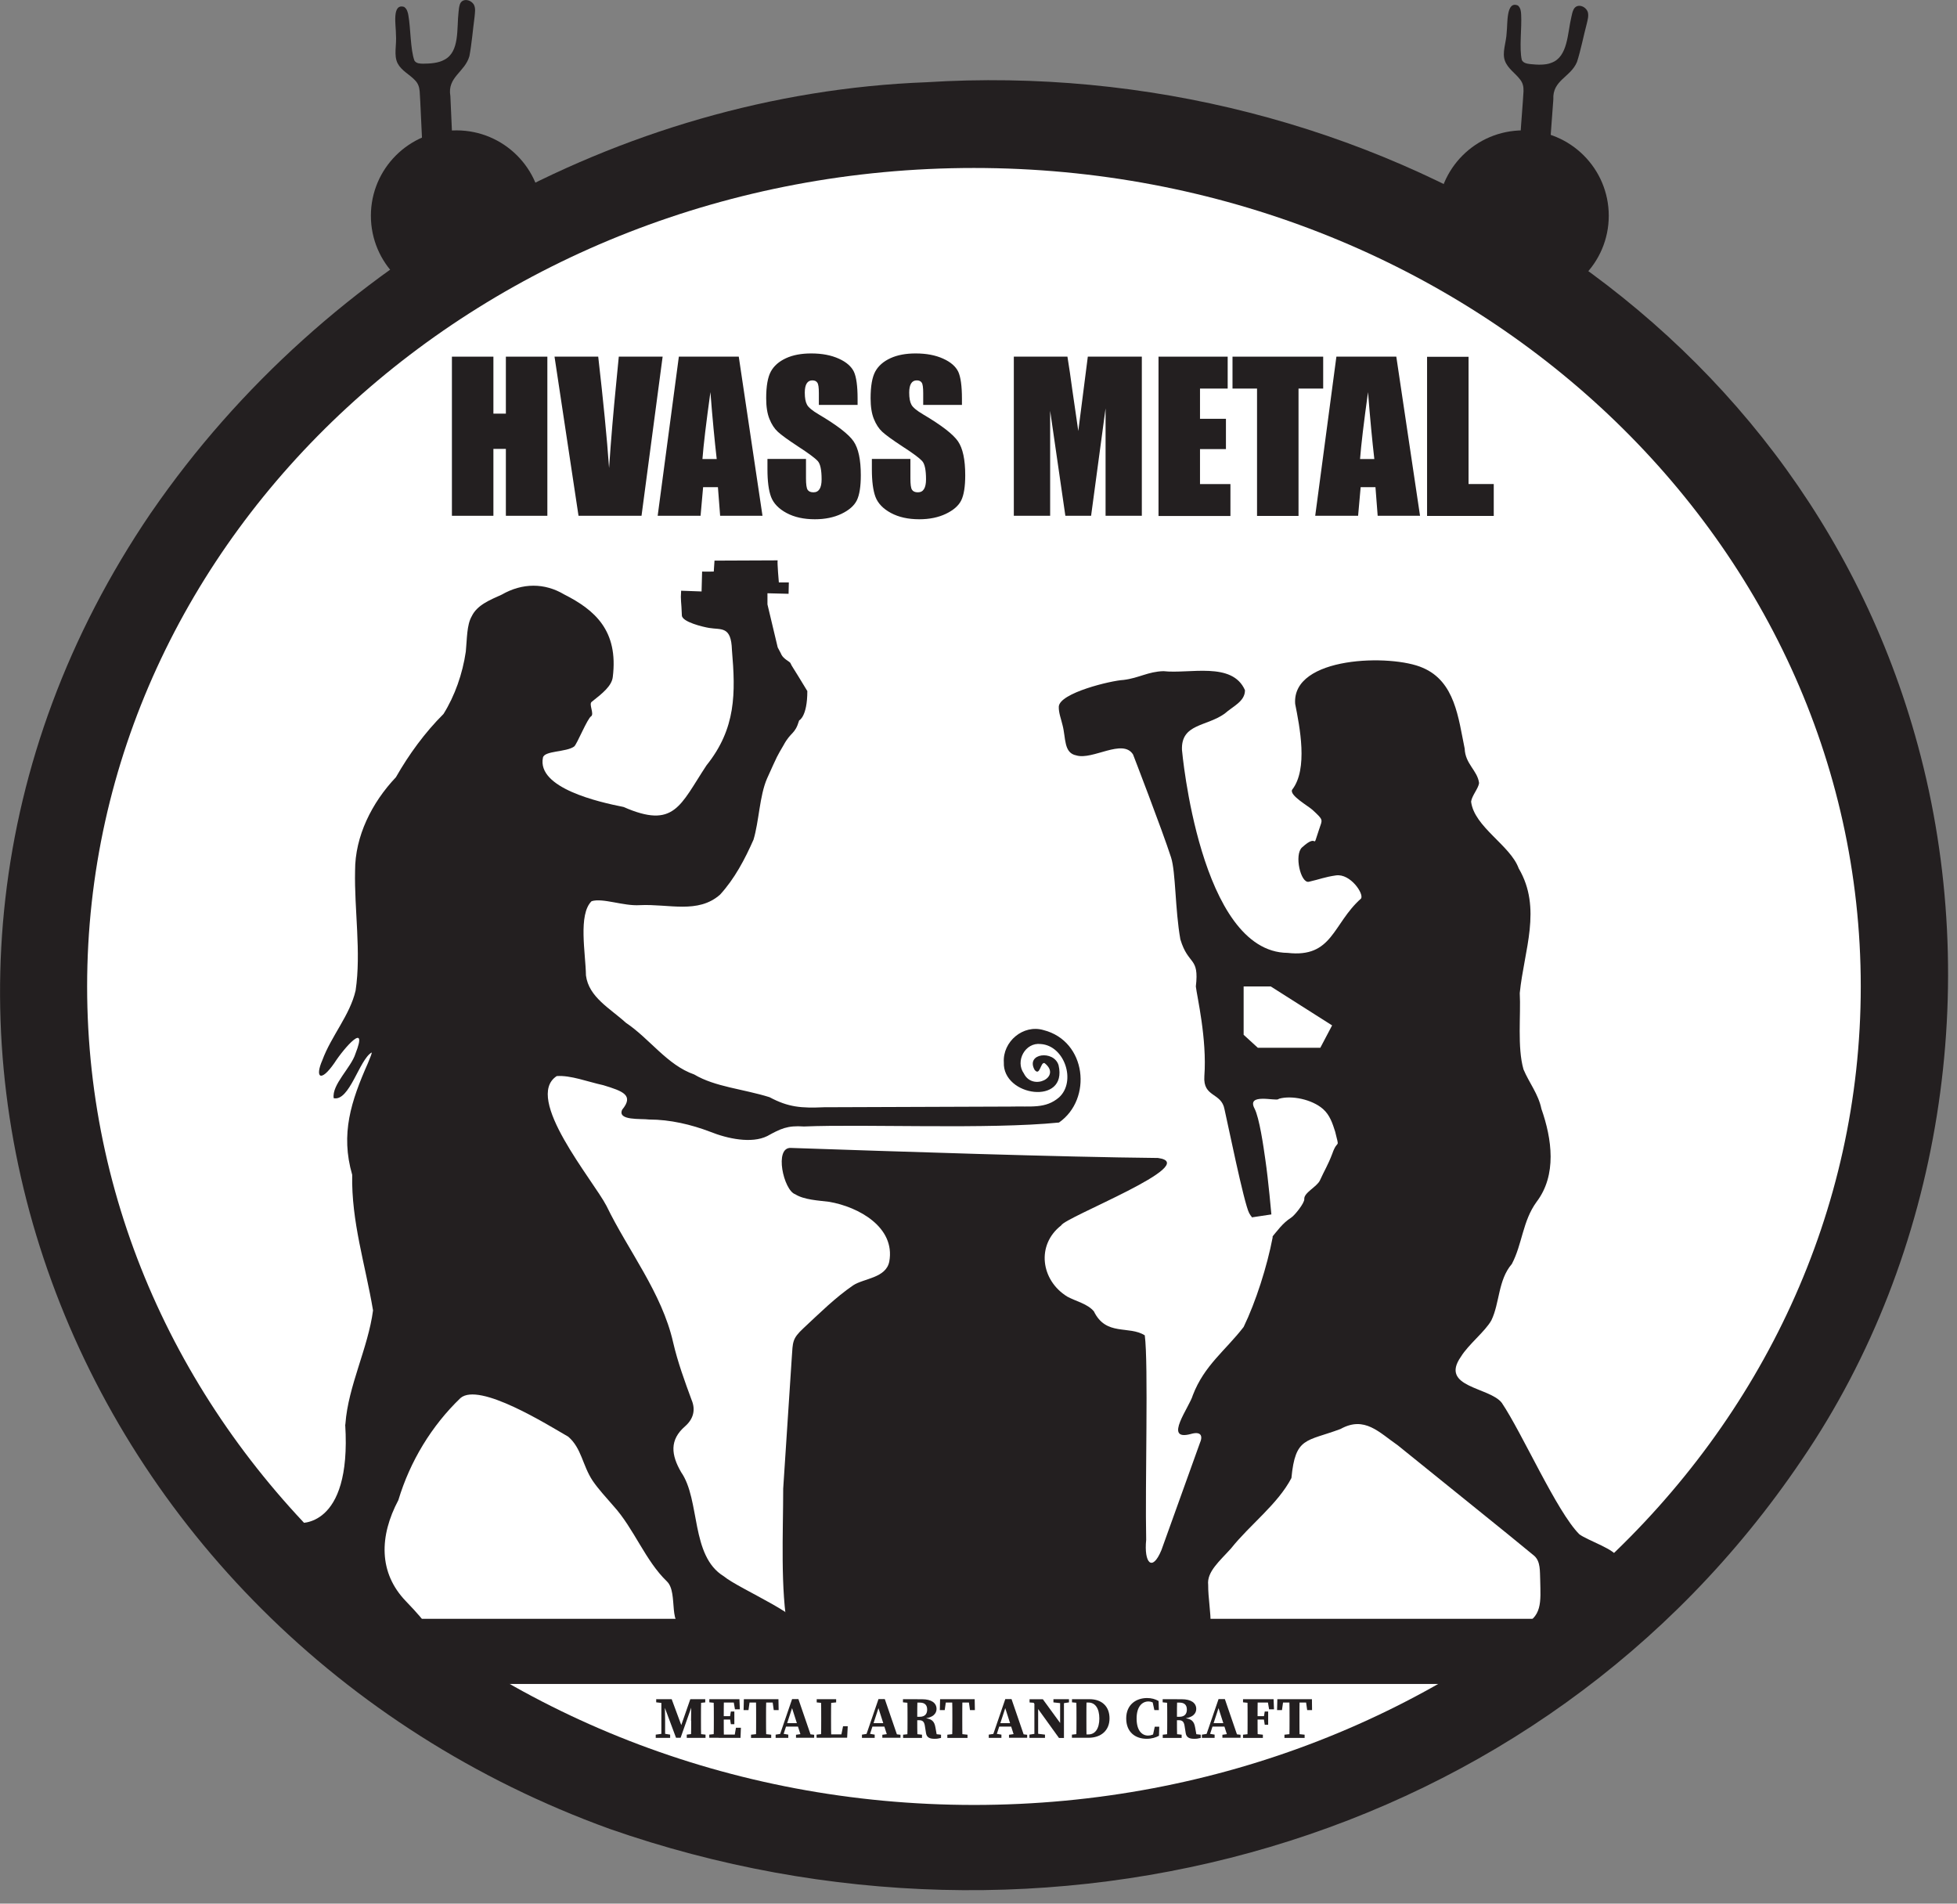 <?xml version="1.0" encoding="UTF-8"?><svg id="Layer_1" xmlns="http://www.w3.org/2000/svg" width="292" height="284" viewBox="0 0 292 284"><rect x="0" y="0" width="292" height="284" fill="#808080" stroke="none"/><defs><style>.cls-1{fill:#231f20;}.cls-2{fill:#fff;}</style></defs><path class="cls-1" d="M22.5,76.54c-49.8,73.26-12.47,167,68.46,196.31,64.78,22.63,138.75,2.9,177.88-55.06,20.93-30.69,27.04-70.83,17.33-106.55C268.47,45.96,203.68,8.14,138.21,12.27c-45.71,1.74-89.64,26.44-115.56,64.06l-.14.2h-.01Z"/><path class="cls-2" d="M145.32,269.28c73.08,0,132.32-54.67,132.32-122.11S218.4,25.06,145.32,25.06,13,79.73,13,147.17s59.24,122.11,132.32,122.11Z"/><path class="cls-1" d="M51.51,212.57c.97,15.63-6.95,14.64-6.95,14.64,2.99,2.64,12.87,16.47,14.98,14.29.69-.71,8.33,4.99,1.02-2.62-4.09-4.24-3.97-9.71-1.12-15.08,1.74-5.79,4.96-11.09,9.26-15.22,2.8-2.43,13.04,4.01,16.09,5.76,2,1.74,2.1,4.24,3.63,6.56.89,1.31,2.05,2.53,3.12,3.78,3.06,3.37,4.73,8.14,7.97,11.25,1.83,1.78-.13,7.17,3.16,6.83,3.14-.25,13.71,1.97,16.31.24,2.12-1.42-8.69-5.92-10.99-7.84-4.99-3.05-3.46-11.35-6.36-15.53-1.49-2.57-1.77-4.81.61-6.86,1.22-1.08,1.58-2.44.95-3.92-1.03-2.8-2.06-5.6-2.75-8.57-1.67-7.4-6.75-13.76-9.94-20.36-1.98-3.83-12.43-16.13-7.43-19.38,2.07-.15,4.58.84,6.95,1.36,2.96.9,4.59,1.5,2.81,3.66-.74,1.66,2.79,1.3,4.02,1.46,3.14,0,6.32.76,9.12,1.83,2.57,1.03,6.17,1.8,8.51.64,1.98-1.09,3-1.61,5.47-1.43,9.12-.38,27.62.46,38.06-.59,5.01-3.49,4.14-12.15-2.3-13.79-3.05-.9-6.12,1.73-5.93,4.81-.21,5.12,9.56,6.47,8.17.44-.69-2.32-4.96-1.81-3.58.68.82,1.03.88-1.24,1.49-1,2.62,2.04-1.78,4.24-3.09,1.54-1.33-1.85.21-4.68,2.52-4.39,3.56.23,5.33,5.57,2.74,7.95-2.03,1.75-4.19,1.29-7.24,1.38-7.11.02-20.89.07-27.84.1-3.41.15-5.32,0-8.13-1.5-3.92-1.23-8.13-1.53-11.24-3.39-4.03-1.4-6.63-5.33-10.2-7.72-2.35-2.14-5.53-3.81-5.95-7.05-.05-3.3-1.19-9.1.84-11.08,1.67-.52,4.74.75,7.19.59,4.35-.21,8.68,1.34,11.98-1.57,2.17-2.37,3.7-5.28,4.99-8.2.83-2.75.89-6.5,2.01-9.1,1.71-3.79,1.43-3.19,2.47-4.99,1.13-2.09,1.68-1.53,2.33-3.7,0,0,1.22-.54,1.22-4.38-2.53-4.19-2.17-3.44-2.53-4.19-.1-.2-1-.58-1.34-1.25-.12-.28,0,0-.11-.24-.17-.36-.28-.49-.44-.83,0-.03-1.53-6.42-1.53-6.42v-1.66l3.15.08.04-1.7h-1.49s-.26-2.92-.18-3.29l-9.42.04-.11,1.63s-1.37.03-1.74,0l-.08,2.97-3.05-.11c-.11,1.54.04,1.48.11,3.69.04.99,3.25,1.73,4.06,1.86,1.83.31,3.3-.33,3.41,3.29.55,6.43.63,11.7-3.8,17.22-3.94,5.97-4.78,9.53-12.38,6.2-3.69-.73-12.94-2.82-12.02-7.36.21-1.05,3.5-.8,4.66-1.66.41-.31,1.99-4.24,2.55-4.52.45-.38-.38-1.79.05-2.13,1.67-1.31,3-2.39,3.16-3.71.87-6.96-2.72-10.03-7.24-12.32-2.94-1.75-6.24-1.75-9.34.03-1.67.76-3.65,1.51-4.47,3.23-.75,1.3-.69,3.4-.88,5.27-.48,3.3-1.64,6.6-3.33,9.3-2.75,2.74-5.14,6-7.1,9.44-3.58,3.77-6.11,8.81-6.09,13.96-.13,5.75.93,12.18.08,17.85-.84,3.68-3.63,6.78-4.96,10.39-1.12,2.55-.29,3.42,1.77.46,1.57-2.44,5.09-6.32,3.17-1.43-.64,2.08-3.56,4.63-3.25,6.65,2.37.5,3.8-5.73,5.66-6.82.06.12-.18.68-.55,1.58-2.52,5.69-4.12,10.55-2.35,16.67-.14,7,1.96,13.38,3.11,20.23-.74,5.61-3.71,11.28-4.12,16.9l-.03.23h-.03Z"/><path class="cls-1" d="M180.63,242.38c.05-1.79-.38-4.07-.36-5.93-.23-1.95,1.73-3.57,3.41-5.44,2.84-3.57,6.95-6.57,9.01-10.5.59-6.18,2.2-5.4,7.33-7.32,3.59-2,5.77.53,8.52,2.42,3.96,3.22,17.57,14.14,20.38,16.5.97.86.83,2.34.89,3.62.06,3.19.4,5.65-2.94,6.83-.58.33-.58.63.02.85,2.63.76,4.25-.95,6.45-3.13,1.94-1.98,3.75-3.68,5.87-5.36.78-.66,2.01-1.41,2.13-2.45,0-1.23-4.44-2.62-5.7-3.58-3.38-3.39-8.48-15.02-11.56-19.6-1.82-2.37-9.32-2.28-6.1-6.88,1.12-1.83,3.6-3.75,4.54-5.42,1.26-2.59.99-6.02,3.06-8.42,1.57-2.98,1.59-6.37,3.68-9.25,3.07-4.03,2.3-9.42.73-13.89-.46-2.23-1.83-3.88-2.67-5.88-.95-3.29-.38-8.14-.56-11.39.63-6.37,3.36-12.64-.16-18.61-1.24-3.44-6.65-6.18-7.1-9.96.12-.89,1.1-1.98,1.19-2.77-.24-1.88-2.06-2.82-2.15-5.14-.94-4.54-1.43-10-6.25-12.05-4.64-2.07-19.57-1.76-19.04,5.38.66,3.36,1.97,9.73-.46,12.82-.4.84,2.38,2.39,3.05,3,1.71,1.58,1.47,1.4.99,2.88-1.17,3.57.08.31-2.56,2.72-1.19,1.09-.2,5.39,1.02,5.12,1.71-.39,2.33-.7,4.05-.95,2.16-.31,4.23,2.8,3.73,3.46-4.25,3.79-4.22,8.87-10.95,8.1-13.11-.11-15.76-30.28-15.76-30.28-.16-3.94,3.7-3.47,6.39-5.43,1.22-1.09,3.02-1.8,3.01-3.48-1.89-4.32-8.29-2.4-12.16-2.84-2.3.06-3.66,1.03-5.96,1.31-1.85.09-9.57,1.94-9.66,3.99-.03.91.35,1.84.56,2.75.51,1.92.15,4.16,2.06,4.52,2.41.74,6.93-2.58,8.46-.14,0,0,4.32,11.18,5.67,15.35.71,2.2.59,7.75,1.39,12.23,1.19,3.97,2.84,2.52,2.31,7.03.16,1.45,1.68,7.8,1.27,13.38-.23,3.21,2.55,2.39,3.01,4.96.38,1.6,2.91,14.07,3.68,15.48,1.02,1.9,3.29,2,3.5,3.62-.83,4.34-2.52,9.63-4.33,13.36-2.72,3.53-5.87,5.72-7.58,10.18-.48,1.75-4.49,6.91-.31,5.79,1.48-.43,1.88.21,1.34,1.41-1.23,3.44-4.4,12.28-5.72,15.92-1.38,3.33-2.62,1.89-2.27-1.55-.18-8.1.35-26.3-.21-30.5-2.37-1.5-5.77.16-7.59-3.57-.94-1.14-2.63-1.48-3.98-2.21-3.94-2.43-4.65-7.71-.9-10.62.48-1.21,21.15-9.16,14.44-10.06-14.46-.14-39.47-.98-54.77-1.5-2.54-.14-1.09,6.33.64,6.91,1.31.83,3.44.93,5.07,1.13,4.38.75,9.9,3.78,8.97,8.91-.49,2.48-3.8,2.5-5.39,3.55-2.64,1.8-5.07,4.21-7.43,6.41-1.67,1.56-1.57,2.01-1.73,4.38-.33,4.89-1.04,15.91-1.28,19.54,0,6.51-.45,15.11.73,21.2,9.96.99,22.07-.18,33.56.06,9.31-.03,22.15-.23,29.07-.3.29-.06.36-.21.4-.54v-.11.02h.01Z"/><path class="cls-2" d="M185.56,147.17v7.21l2.12,1.94h9.32l1.76-3.34-9.15-5.81h-4.05Z"/><path class="cls-2" d="M190.74,163.99c-.49.3-4.77-.93-3.56,1.38.73,1.39,1.34,5.65,1.62,7.64.45,3.04.9,8.17.9,8.17l-2.86.43s-1.4,5.06-.35,5.12c2.68-.06,3.65-3.5,6.15-5.06.53-.33,2.01-2.19,1.97-2.77-.09-.95,1.84-1.81,2.32-2.77.77-1.69,1.18-2.24,1.85-3.99.83-2.4,1.13-.45.44-3.3-.4-1.26-.8-2.49-1.82-3.39-1.67-1.46-4.71-2.05-6.52-1.54l-.13.06v.02Z"/><path class="cls-1" d="M81.67,53.21v23.74h-6.19v-9.98h-1.86v9.98h-6.19v-23.74h6.19v8.5h1.86v-8.5h6.19Z"/><path class="cls-1" d="M98.87,53.21l-3.15,23.74h-9.4l-3.58-23.74h6.52c.75,6.55,1.3,12.08,1.62,16.61.31-4.58.67-8.64,1.02-12.19l.43-4.42h6.54Z"/><path class="cls-1" d="M110.23,53.21l3.54,23.74h-6.32l-.33-4.27h-2.21l-.38,4.27h-6.4l3.16-23.74h8.95-.01ZM106.94,68.48c-.31-2.69-.63-6.01-.94-9.98-.63,4.54-1.03,7.87-1.19,9.98h2.13Z"/><path class="cls-1" d="M127.93,60.41h-5.75v-1.76c0-.83-.07-1.34-.23-1.56-.15-.23-.39-.34-.74-.34-.38,0-.65.15-.84.45-.19.3-.29.76-.29,1.38,0,.79.11,1.39.33,1.79.2.4.79.89,1.74,1.45,2.76,1.63,4.49,2.97,5.21,4.02.72,1.05,1.08,2.73,1.08,5.06,0,1.69-.2,2.94-.59,3.74-.39.8-1.17,1.48-2.3,2.02-1.13.54-2.46.81-3.96.81-1.66,0-3.07-.31-4.24-.94-1.17-.63-1.93-1.43-2.3-2.39-.36-.96-.54-2.34-.54-4.12v-1.55h5.75v2.89c0,.89.08,1.46.24,1.71.16.25.45.38.87.38s.71-.16.92-.49c.2-.33.3-.8.3-1.44,0-1.4-.19-2.32-.58-2.74-.39-.43-1.36-1.15-2.9-2.15-1.54-1.01-2.56-1.75-3.06-2.22-.5-.46-.92-1.1-1.24-1.9-.33-.8-.49-1.85-.49-3.1,0-1.81.24-3.15.7-3.99.46-.84,1.22-1.5,2.26-1.98,1.04-.48,2.3-.71,3.76-.71,1.61,0,2.97.26,4.12.78,1.14.51,1.88,1.18,2.25,1.95.36.78.55,2.13.55,4.02v.94h-.03Z"/><path class="cls-1" d="M143.5,60.41h-5.75v-1.76c0-.83-.07-1.34-.22-1.56-.15-.23-.39-.34-.74-.34-.38,0-.65.15-.84.45-.19.3-.29.76-.29,1.38,0,.79.11,1.39.33,1.79.2.4.79.89,1.74,1.45,2.76,1.63,4.49,2.97,5.21,4.02.72,1.05,1.08,2.73,1.08,5.06,0,1.69-.2,2.94-.59,3.74-.39.8-1.17,1.48-2.3,2.02-1.13.54-2.46.81-3.96.81-1.66,0-3.07-.31-4.24-.94-1.17-.63-1.93-1.43-2.3-2.39-.36-.96-.54-2.34-.54-4.12v-1.55h5.75v2.89c0,.89.07,1.46.24,1.71.16.25.45.38.87.38s.72-.16.92-.49c.2-.33.3-.8.3-1.44,0-1.4-.19-2.32-.58-2.74-.39-.43-1.35-1.15-2.9-2.15-1.54-1.01-2.56-1.75-3.06-2.22-.5-.46-.92-1.1-1.24-1.9-.33-.8-.49-1.85-.49-3.1,0-1.81.24-3.15.7-3.99.46-.84,1.22-1.5,2.26-1.98,1.04-.48,2.3-.71,3.76-.71,1.61,0,2.97.26,4.11.78,1.14.51,1.88,1.18,2.25,1.95.36.78.55,2.13.55,4.02v.94h-.02Z"/><path class="cls-1" d="M170.37,53.21v23.74h-5.41v-16.03l-2.16,16.03h-3.84l-2.27-15.67v15.67h-5.42v-23.74h8c.24,1.43.48,3.12.74,5.04l.88,6.05,1.42-11.09h8.06Z"/><path class="cls-1" d="M172.85,53.21h10.33v4.76h-4.13v4.51h3.87v4.52h-3.87v5.22h4.54v4.76h-10.73v-23.74h-.01Z"/><path class="cls-1" d="M197.43,53.21v4.76h-3.68v19h-6.19v-19h-3.66v-4.76h13.53Z"/><path class="cls-1" d="M208.34,53.21l3.54,23.74h-6.32l-.33-4.27h-2.21l-.38,4.27h-6.4l3.16-23.74h8.95-.01ZM205.06,68.48c-.31-2.69-.63-6.01-.94-9.98-.63,4.54-1.03,7.87-1.19,9.98h2.13Z"/><path class="cls-1" d="M219.12,53.21v19h3.76v4.76h-9.95v-23.74h6.18Z"/><path class="cls-1" d="M97.84,258.79l1.03-.14h.25l.87.14v.48h-2.15v-.48ZM97.92,253.5h1.25v.6h-.13l-1.13-.13v-.48ZM98.68,253.5h.5l.06,3.04v2.73h-.56v-5.76h0ZM98.73,253.5h1.49l1.58,4.27h-.29l1.49-4.27h.58l-2.03,5.76h-.68l-2.15-5.76ZM102.46,258.79l1.13-.14h.4l1.28.14v.48h-2.8v-.48h-.01ZM103.11,256.73l.04-3.23h1.47c-.03.9-.03,1.82-.03,2.72v.32c0,.91,0,1.83.03,2.72h-1.52c.03-.9.03-1.81.03-2.53h-.01ZM103.85,253.5h1.38v.48l-1.24.13h-.14v-.6Z"/><path class="cls-1" d="M105.84,253.98v-.48h1.42v.6h-.14l-1.28-.13ZM107.25,258.66v.6h-1.42v-.47l1.28-.14h.14ZM106.51,256.22c0-.9,0-1.82-.03-2.72h1.53c-.02.89-.02,1.8-.02,2.72v.29c0,.94,0,1.85.02,2.75h-1.53c.03-.89.03-1.8.03-2.72v-.32ZM109.39,253.5l.64.5h-2.77v-.5h3.07l.06,1.51h-.73l-.26-1.51h-.01ZM109.19,256.54h-1.93v-.51h1.93v.51ZM110.55,257.76l-.06,1.51h-3.25v-.49h2.95l-.64.49.26-1.51h.74ZM108.91,256.18l.14-.84h.52v1.89h-.52l-.14-.89v-.16Z"/><path class="cls-1" d="M111.27,254l.64-.5-.23,1.63h-.73l.04-1.63h5.16l.03,1.63h-.73l-.23-1.63.63.5h-4.58ZM113.74,258.66l1.33.14v.48h-3.01v-.48l1.3-.14h.39-.01ZM112.82,256.22c0-.9,0-1.82-.02-2.72h1.53c-.03.89-.03,1.8-.03,2.72v.31c0,.91,0,1.83.03,2.73h-1.53c.02-.89.02-1.8.02-2.72v-.32Z"/><path class="cls-1" d="M115.74,258.79l.9-.14h.15l.83.14v.48h-1.89v-.48h.01ZM118.23,253.49h.9l1.98,5.77h-1.51l-1.51-4.71.33-.44-1.68,5.14h-.53l1.98-5.77h.03ZM117.29,257.08h2.37l.2.51h-2.72l.15-.51ZM118.77,258.81l.99-.14h.59l1.13.14v.45h-2.71v-.45Z"/><path class="cls-1" d="M121.86,253.98v-.48h2.9v.48l-1.31.13h-.33l-1.28-.13h.01ZM123.26,258.66v.6h-1.42v-.47l1.28-.14h.14ZM122.5,253.5h1.53c-.03.89-.03,1.8-.03,2.72v.46c0,.78,0,1.68.03,2.58h-1.53c.03-.89.03-1.8.03-2.53v-.51c0-.91,0-1.82-.03-2.72ZM126.49,257.54l-.09,1.71h-3.14v-.5h2.85l-.67.5.35-1.71h.7-.01Z"/><path class="cls-1" d="M128.62,258.79l.9-.14h.15l.84.14v.48h-1.9v-.48ZM131.12,253.49h.9l1.98,5.77h-1.51l-1.51-4.71.33-.44-1.68,5.14h-.53l1.98-5.77h.03ZM130.16,257.08h2.37l.2.51h-2.72l.15-.51ZM131.65,258.81l.99-.14h.59l1.13.14v.45h-2.71v-.45Z"/><path class="cls-1" d="M134.73,253.98v-.48h1.42v.6h-.14l-1.28-.13ZM136.29,258.66l1.28.14v.48h-2.82v-.48l1.28-.14h.28-.01ZM135.41,256.22c0-.9,0-1.82-.03-2.72h1.51c-.03.89-.03,1.79-.03,2.74v.26c0,.94,0,1.84.03,2.75h-1.51c.03-.89.03-1.8.03-2.72v-.32ZM136.16,256.13h1.04c.88,0,1.14-.51,1.14-1.08,0-.7-.38-1.04-1.1-1.04h-1.09v-.5h1.44c1.38,0,2.15.55,2.15,1.45,0,.66-.5,1.35-2.06,1.44v-.09c1.39.04,1.74.5,1.9,1.44l.24,1.35-.73-.45,1.32.15v.48c-.41.1-.57.13-.97.13-.75,0-1.19-.21-1.28-.9l-.16-1.01c-.09-.59-.3-.86-.83-.86h-1.02v-.49h.01Z"/><path class="cls-1" d="M140.55,254l.64-.5-.23,1.63h-.73l.04-1.63h5.16l.03,1.63h-.73l-.23-1.63.63.5h-4.58ZM143.03,258.66l1.33.14v.48h-3.01v-.48l1.3-.14h.39-.01ZM142.1,256.22c0-.9,0-1.82-.03-2.72h1.53c-.02.89-.02,1.8-.02,2.72v.31c0,.91,0,1.83.02,2.73h-1.53c.03-.89.03-1.8.03-2.72v-.32Z"/><path class="cls-1" d="M147.53,258.79l.9-.14h.15l.84.14v.48h-1.89v-.48ZM150.03,253.49h.9l1.98,5.77h-1.5l-1.51-4.71.33-.44-1.68,5.14h-.53l1.98-5.77h.03ZM149.07,257.08h2.37l.2.51h-2.72l.15-.51ZM150.55,258.81l.99-.14h.59l1.13.14v.45h-2.71v-.45Z"/><path class="cls-1" d="M153.6,258.79l.94-.14h.25l1.13.14v.48h-2.32v-.48ZM154.07,253.81l.5.25-.95-.07v-.48h1.98l3.15,4.32v1.46h-.74l-3.94-5.47h0ZM154.34,253.5l.56.48v5.28h-.56v-5.76ZM157.18,253.5h2.32v.48l-.89.13h-.25l-1.18-.13v-.48ZM158.18,253.5h.57v5.78l-.57-.56v-5.21h0Z"/><path class="cls-1" d="M159.95,253.98v-.48h1.42v.6h-.14l-1.28-.13ZM161.36,258.66v.6h-1.42v-.47l1.28-.14h.14ZM160.62,256.22c0-.9,0-1.82-.03-2.72h1.53c-.02.89-.02,1.8-.02,2.72v.29c0,.94,0,1.85.02,2.75h-1.53c.03-.89.03-1.8.03-2.75v-.3h0ZM161.36,258.76h1.04c1,0,1.63-.86,1.63-2.38s-.63-2.38-1.62-2.38h-1.05v-.5h1.19c1.87,0,3,1.09,3,2.87s-1.24,2.89-3.16,2.89h-1.04v-.5h.01Z"/><path class="cls-1" d="M172.59,258.42v.45l-.59.12.3-1.38h.67l-.04,1.35c-.48.26-1.09.45-1.84.45-1.69,0-3.05-.99-3.05-3.04s1.47-3.04,3.11-3.04c.66,0,1.2.15,1.72.44l.04,1.36h-.67l-.3-1.39.59.14v.49c-.41-.38-.77-.53-1.17-.53-.94,0-1.77.76-1.77,2.55s.79,2.54,1.72,2.54c.44,0,.87-.17,1.28-.5v-.02Z"/><path class="cls-1" d="M173.48,253.98v-.48h1.42v.6h-.14l-1.28-.13ZM175.03,258.66l1.28.14v.48h-2.82v-.48l1.28-.14h.28-.01ZM174.16,256.22c0-.9,0-1.82-.03-2.72h1.51c-.03.89-.03,1.79-.03,2.74v.26c0,.94,0,1.84.03,2.75h-1.51c.03-.89.03-1.8.03-2.72v-.32ZM174.91,256.13h1.04c.88,0,1.14-.51,1.14-1.08,0-.7-.38-1.04-1.1-1.04h-1.09v-.5h1.44c1.38,0,2.15.55,2.15,1.45,0,.66-.5,1.35-2.06,1.44v-.09c1.39.04,1.74.5,1.9,1.44l.24,1.35-.73-.45,1.32.15v.48c-.41.1-.56.13-.97.13-.75,0-1.19-.21-1.28-.9l-.16-1.01c-.09-.59-.3-.86-.83-.86h-1.02v-.49h.01Z"/><path class="cls-1" d="M179.35,258.79l.9-.14h.15l.83.14v.48h-1.9v-.48h.01ZM181.86,253.49h.9l1.98,5.77h-1.51l-1.51-4.71.33-.44-1.68,5.14h-.53l1.98-5.77h.02ZM180.91,257.08h2.37l.2.51h-2.72l.15-.51ZM182.39,258.81l.99-.14h.59l1.13.14v.45h-2.71v-.45Z"/><path class="cls-1" d="M185.47,253.98v-.48h1.42v.6h-.14l-1.28-.13ZM187.15,258.66l1.28.14v.48h-2.96v-.48l1.28-.14h.4ZM186.15,256.22c0-.9,0-1.82-.02-2.72h1.53c-.02.89-.02,1.8-.02,2.72v.29c0,.94,0,1.85.02,2.75h-1.53c.02-.89.02-1.8.02-2.72v-.32ZM189.09,253.5l.64.5h-2.84v-.5h3.14l.06,1.51h-.73l-.26-1.51h-.01ZM188.85,256.54h-1.96v-.51h1.96v.51ZM188.57,256.18l.14-.84h.51v1.98h-.51l-.14-.89v-.25Z"/><path class="cls-1" d="M190.87,254l.64-.5-.23,1.63h-.73l.04-1.63h5.16l.02,1.63h-.73l-.23-1.63.63.5h-4.58ZM193.33,258.66l1.33.14v.48h-3.01v-.48l1.3-.14h.39-.01ZM192.41,256.22c0-.9,0-1.82-.03-2.72h1.53c-.02.89-.02,1.8-.02,2.72v.31c0,.91,0,1.83.02,2.73h-1.53c.03-.89.03-1.8.03-2.72v-.32Z"/><path class="cls-1" d="M68.11,44.93c7.05,0,12.77-5.7,12.77-12.74s-5.72-12.74-12.77-12.74-12.77,5.7-12.77,12.74,5.72,12.74,12.77,12.74Z"/><path class="cls-1" d="M227.27,44.93c7.05,0,12.77-5.7,12.77-12.74s-5.72-12.74-12.77-12.74-12.77,5.7-12.77,12.74,5.72,12.74,12.77,12.74Z"/><path class="cls-1" d="M60.36,1.08c.36.26.51.78.58,1.25.34,1.9.29,5.08.9,6.72.29.44.83.44,1.3.45,1.02,0,2.3-.09,3.15-.58,2.33-1.18,1.84-4.69,2.13-7.13.04-.41.08-.8.2-1.15.36-1,1.72-.71,2.13.14.23.55.11,1.13.06,1.74-.25,1.85-.43,4.08-.77,5.85-.67,2.4-3.34,3.12-2.84,5.97.08,1.79.19,4.06.26,5.81.03.68,0,1.14-.25,1.4-.49.48-1.56.43-2.28.46-1.18.05-1.97-.05-1.97-1.53-.1-1.78-.23-5.29-.34-6.85-.06-.68-.24-1.2-.73-1.69-.78-.83-1.98-1.39-2.55-2.47-.63-1.23-.13-2.77-.26-4.31.03-1.2-.68-4.71,1.22-4.13l.05.04h-.01Z"/><path class="cls-1" d="M226.54.88c.34.3.41.83.43,1.31.11,1.93-.31,5.08.1,6.77.24.46.76.54,1.24.6,1.02.11,2.3.18,3.19-.2,2.46-.89,2.38-4.44,2.96-6.83.09-.4.16-.79.34-1.13.49-.95,1.79-.51,2.11.39.16.56-.01,1.14-.15,1.74-.48,1.81-.9,3.99-1.46,5.71-.95,2.3-3.68,2.7-3.53,5.59-.14,1.78-.29,4.06-.43,5.81-.06.68-.14,1.13-.41,1.36-.54.43-1.59.24-2.32.2-1.18-.09-1.94-.28-1.77-1.75.1-1.78.4-5.29.48-6.83.02-.68-.09-1.23-.51-1.76-.68-.91-1.81-1.61-2.25-2.75-.49-1.29.2-2.75.25-4.31.16-1.2-.12-4.76,1.69-3.97l.05.04h-.01Z"/><path class="cls-1" d="M231.47,241.51H61.24v9.72h170.23v-9.72Z"/></svg>